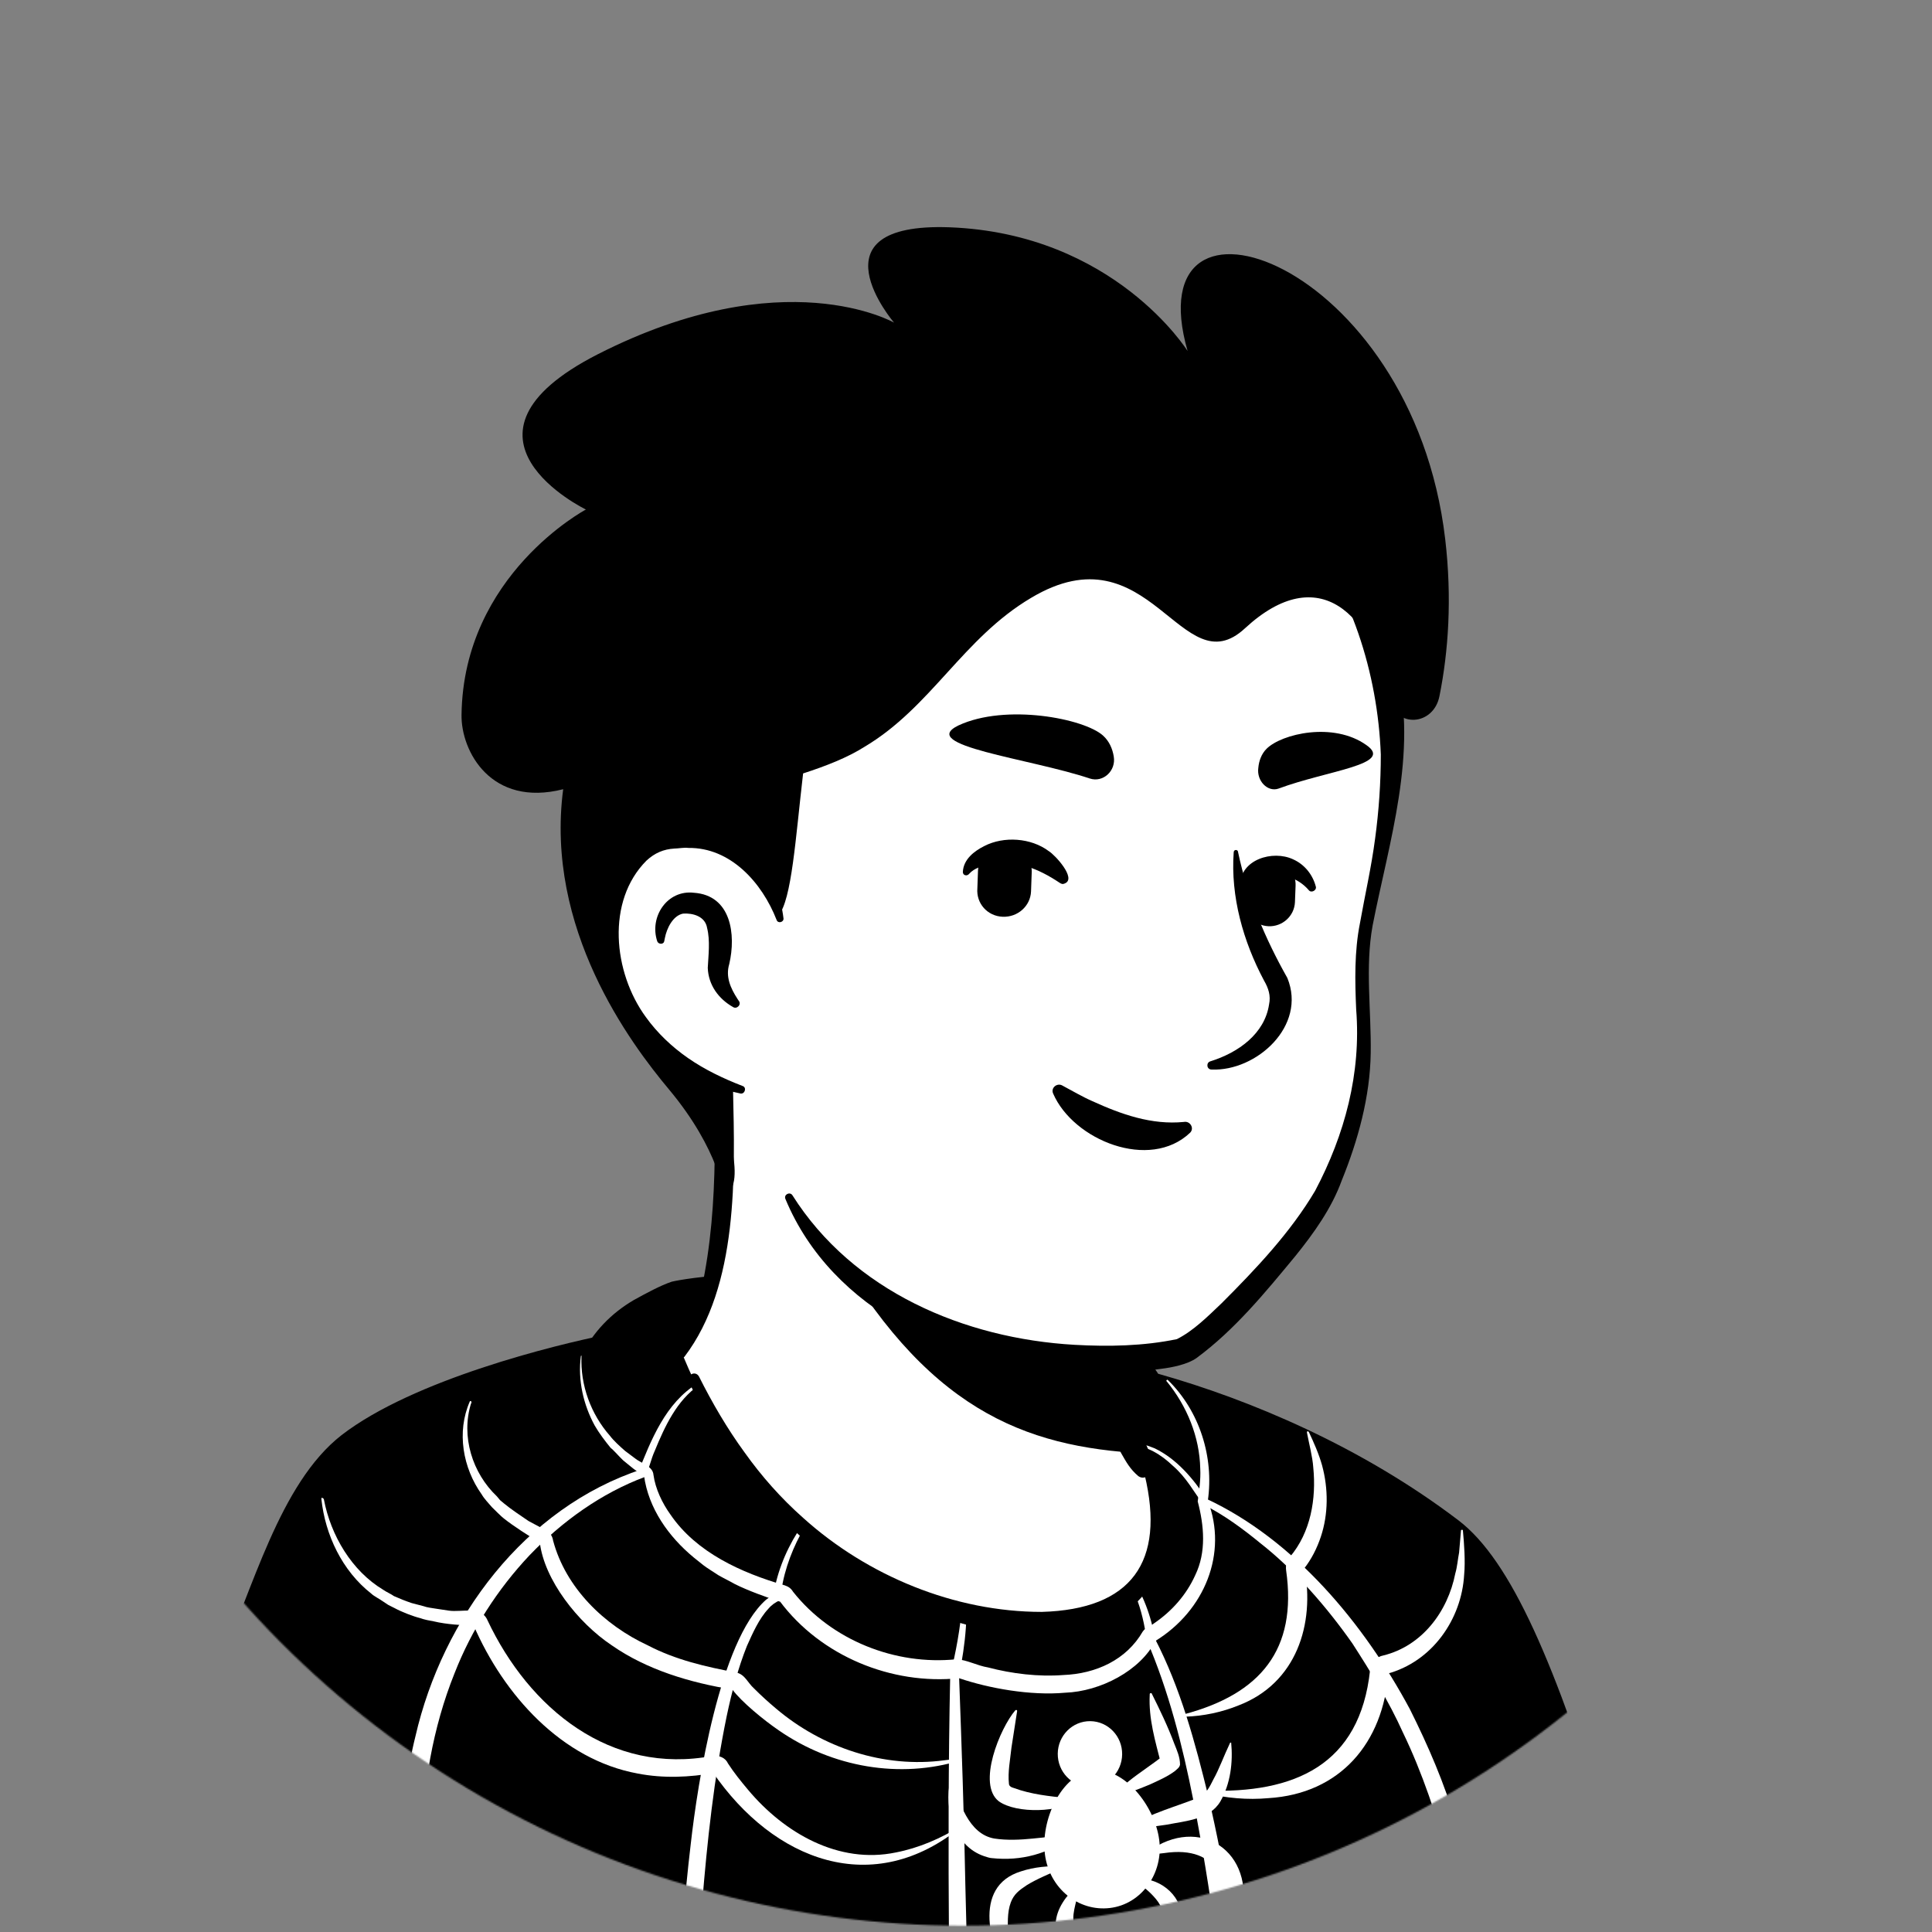 <svg width="1300" height="1300" viewBox="0 0 1300 1300" fill="none" xmlns="http://www.w3.org/2000/svg">
<rect x="0" y="0" width="1300" height="1300" fill="#808080" stroke="none"/>
<mask id="mask0_610_1263" style="mask-type:alpha" maskUnits="userSpaceOnUse" x="0" y="0" width="1296" height="1296">
<circle cx="647.869" cy="647.869" r="647.869" fill="#D9D9D9"/>
</mask>
<g mask="url(#mask0_610_1263)">
<path d="M1003.04 1182.75C1000.07 1184.87 996.669 1186.99 993.695 1189.12C990.296 1191.24 987.322 1193.37 983.923 1195.07C980.95 1196.76 978.401 1198.46 975.427 1200.16C975.002 1200.59 974.577 1200.59 974.152 1201.01C964.381 1206.96 954.185 1212.48 943.989 1217.58C941.015 1219.28 937.616 1220.98 934.642 1222.26C934.642 1222.26 934.218 1222.68 933.793 1222.68C930.394 1224.38 926.995 1226.08 923.597 1227.78C916.799 1231.18 909.577 1234.15 902.78 1237.12C899.381 1238.82 895.557 1240.1 892.159 1241.37C888.76 1242.65 884.937 1244.35 881.538 1245.62C878.139 1246.9 874.316 1248.59 870.917 1249.87C870.917 1249.87 870.917 1249.87 870.492 1249.87C867.093 1251.14 863.27 1252.42 859.871 1253.69C852.224 1256.24 844.152 1258.79 836.505 1261.34C833.956 1262.19 830.982 1263.04 828.433 1263.89C820.361 1266.44 812.29 1268.56 804.218 1270.26C801.244 1271.11 798.27 1271.54 794.871 1272.39C787.224 1274.09 779.152 1275.78 771.505 1277.48C769.806 1277.91 768.531 1277.91 766.832 1278.33C764.283 1278.76 761.309 1279.18 758.76 1279.61C754.937 1280.03 751.538 1280.88 747.714 1281.31C746.015 1281.73 744.316 1281.73 742.616 1282.16C740.492 1282.58 737.943 1283.01 735.394 1283.01C728.597 1283.86 721.374 1284.71 714.577 1285.56C712.453 1285.98 709.904 1285.98 707.78 1286.41H707.355C704.381 1286.83 701.407 1286.83 698.433 1287.25C695.459 1287.68 692.486 1287.68 689.512 1287.68C687.812 1287.68 685.688 1288.1 683.989 1288.1C680.59 1288.1 677.616 1288.53 674.642 1288.53C670.394 1288.53 666.571 1288.95 662.322 1288.95C658.074 1288.95 654.25 1288.95 650.002 1288.95C647.028 1288.95 644.054 1288.95 641.08 1288.95C461.799 1286.41 300.786 1210.36 185.656 1089.71C185.656 1089.71 185.656 1089.28 185.231 1089.28C172.486 1077.81 183.531 1016.63 234.937 977.974C299.512 929.118 454.152 898.53 454.152 898.53C454.152 898.53 514.054 888.758 736.244 935.066C866.244 962.255 965.231 1001.76 1020.46 1108.82C1031.93 1130.92 1043.4 1164.9 1003.04 1182.75Z" fill="white"/>
<path d="M737.518 930.392C819.087 946.961 906.178 964.804 973.302 1018.76C995.819 1037.03 1010.69 1063.79 1023.01 1089.71C1028.96 1102.45 1034.9 1115.62 1039.58 1129.64C1042.13 1138.99 1045.95 1149.61 1043.83 1160.65C1043.4 1163.63 1040.85 1167.45 1038.73 1169.58C1028.96 1179.35 1018.34 1185.29 1007.71 1192.94C945.263 1236.27 873.466 1266.86 799.119 1283.01C633.433 1319.12 454.152 1291.08 308.433 1203.99C260.002 1174.67 215.394 1138.99 177.159 1096.93C172.91 1091.83 172.91 1083.33 172.91 1077.81C173.335 1065.07 176.734 1052.75 180.982 1041.27C191.178 1014.93 204.348 988.595 226.864 970.327C243.008 959.281 260.427 949.935 278.27 942.288C334.348 918.497 393.4 901.928 454.152 895.131C459.25 894.706 460.1 901.928 455.002 902.778C396.799 914.673 339.021 932.516 285.067 956.732C265.525 966.503 244.708 975 228.989 990.294C214.119 1006.44 203.498 1026.41 195.002 1046.8C189.479 1059.12 185.655 1078.66 187.355 1088.43C214.119 1120.29 245.557 1148.33 279.544 1172.55C465.623 1302.55 748.139 1311.05 946.113 1202.71C963.956 1192.94 981.374 1181.9 997.943 1170.42C1006.01 1164.9 1014.51 1160.23 1020.88 1153.86C1021.31 1153.43 1020.88 1153.86 1020.88 1154.28C1020.88 1154.71 1020.46 1155.13 1020.46 1155.13C1020.88 1150.03 1019.18 1143.24 1017.06 1136.44C1009.41 1111.8 997.093 1085.88 983.923 1063.37C963.106 1029.8 927.845 1008.56 892.159 991.569C867.518 980.098 841.603 971.177 815.263 962.68C788.923 954.183 762.159 946.961 735.394 940.588C728.597 938.889 730.721 929.118 737.518 930.392Z" fill="black"/>
<path d="M1144.09 1446.14H69.674C69.674 1446.14 82.419 1260.91 146.994 1120.29C169.935 1070.59 187.778 998.366 229.837 965.653C278.269 928.268 373.857 904.902 407.844 898.104C432.909 893.006 436.308 897.68 453.726 893.006C453.726 895.131 454.151 896.83 454.151 898.954C454.151 898.954 500.033 1035.33 619.412 1083.76C716.7 1123.27 774.478 1096.93 783.399 1053.17C788.922 1025.13 771.504 979.248 762.582 964.379C757.484 960.131 754.086 953.758 752.386 947.385L748.988 933.366C757.059 931.666 764.707 929.542 772.354 926.993C774.903 926.144 777.027 925.294 779.576 924.444C841.177 941.863 915.948 973.3 981.373 1023.01C1017.06 1050.2 1046.8 1120.29 1083.33 1238.82C1126.24 1375.2 1144.09 1446.14 1144.09 1446.14Z" fill="black"/>
<path d="M818.238 1031.08C816.964 1019.18 814.839 1008.56 812.715 999.215C803.794 957.581 777.029 921.046 777.029 921.046C777.029 921.046 709.905 874.738 606.245 862.418C502.584 850.098 452.029 862.418 452.029 862.418C444.382 864.967 435.035 870.065 426.539 874.738C411.245 883.66 398.924 896.405 391.277 912.124C391.277 912.549 390.852 912.549 390.852 912.974C379.807 944.836 436.735 1062.52 583.303 1128.37C734.545 1196.34 828.434 1116.9 818.238 1031.08Z" fill="black"/>
<path d="M280.395 1693.83C274.872 1569.35 272.323 1438.07 270.624 1313.17C269.774 1264.74 267.65 1215.88 279.546 1168.3C297.814 1088.86 353.042 1014.51 432.062 988.596L429.088 991.57C438.01 969.054 447.781 943.988 469.448 930.818C470.297 930.394 470.722 931.668 470.297 932.093C455.428 942.289 447.356 959.707 440.559 976.276C438.01 981.799 436.735 988.596 434.186 993.694C404.448 1004.74 378.108 1023.86 356.441 1046.37C334.774 1069.32 317.356 1096.5 305.886 1125.82C291.016 1162.78 284.644 1202.29 283.369 1241.8C282.519 1390.92 286.768 1548.53 280.395 1693.83Z" fill="white"/>
<path d="M469.446 1693.82C460.949 1616.08 455.851 1536.21 455.001 1458.04C454.152 1386.24 456.276 1312.32 464.773 1240.95C469.446 1199.31 484.315 1104.15 515.328 1076.54L518.727 1073.99C520.851 1073.14 521.276 1072.29 524.25 1071.86L520.001 1076.11C522.126 1059.97 528.073 1044.67 536.57 1031.08C539.544 1026.83 542.518 1022.58 545.916 1018.33C546.341 1017.91 547.616 1018.33 546.766 1019.18C543.792 1023.43 540.818 1027.68 538.694 1032.35C531.472 1045.95 526.374 1060.82 525.099 1076.11C525.099 1076.54 524.675 1076.54 524.675 1076.96C522.126 1077.81 519.152 1079.93 517.027 1082.48C510.655 1089.28 506.407 1099.05 502.583 1107.55C496.635 1122.42 492.387 1138.56 488.988 1154.71C480.492 1195.91 475.818 1239.25 472.42 1281.31C467.746 1351.83 466.047 1426.6 466.047 1497.12L466.472 1536.63C466.472 1588.89 469.021 1641.57 470.295 1693.82C470.72 1694.25 469.446 1694.67 469.446 1693.82Z" fill="white"/>
<path d="M644.052 1693.82C644.477 1564.25 638.954 1434.25 638.529 1304.67C638.105 1246.05 638.105 1185.72 639.379 1127.09C643.203 1111.8 646.176 1095.65 647.451 1079.51C647.876 1074.41 647.876 1068.89 647.451 1063.37C647.451 1062.52 648.726 1062.52 648.726 1063.37C652.124 1084.61 649.575 1106.27 645.327 1127.52C647.026 1173.82 648.726 1221.83 649.575 1268.99C652.549 1375.2 653.399 1481.41 650.85 1587.61C650.425 1608.01 649.15 1638.17 647.876 1658.56C647.026 1670.46 645.752 1681.93 644.902 1693.82C644.902 1694.25 644.477 1694.25 644.052 1694.25C644.052 1694.25 644.052 1693.82 644.052 1693.82Z" fill="white"/>
<path d="M842.876 1693.82C839.052 1595.69 836.503 1492.88 828.006 1395.16C822.908 1333.14 814.836 1271.96 802.941 1211.21C795.719 1174.67 786.372 1137.71 771.503 1103.3C768.954 1083.76 762.581 1062.52 747.287 1048.92C746.863 1048.5 746.863 1048.07 747.287 1048.07C747.712 1047.65 747.712 1047.65 748.137 1048.07C752.385 1051.05 756.209 1054.87 759.608 1059.12C768.954 1071.44 774.902 1088.43 777.026 1102.45C794.444 1136.01 804.215 1172.55 813.137 1209.08C818.66 1232.88 823.758 1258.79 827.582 1282.58C833.104 1316.57 838.202 1359.9 840.751 1394.31C842.876 1415.13 844.15 1447.84 845.425 1469.08C847.124 1519.22 847.549 1568.92 846.699 1619.05L844.575 1693.82C844.575 1694.25 844.15 1694.25 843.725 1694.25C843.301 1694.25 842.876 1693.82 842.876 1693.82Z" fill="white"/>
<path d="M1002.61 1693.4C1013.23 1576.99 1008.99 1458.89 992.418 1343.33C988.169 1313.17 981.797 1281.73 975 1251.99C966.928 1222.68 957.156 1192.94 943.986 1165.75C934.64 1144.93 922.32 1124.97 910 1105.85C893.006 1081.63 871.339 1056.57 847.973 1038.3C836.078 1028.53 823.333 1019.18 809.738 1012.39C802.941 1003.46 798.692 994.542 788.921 986.046C781.274 978.823 771.928 972.876 761.307 972.451C760.882 972.451 760.457 972.026 760.457 971.601C760.457 971.176 760.882 971.176 760.882 971.176C766.405 970.752 771.928 972.451 777.026 974.575C791.895 981.797 802.941 994.967 811.862 1008.56C870.915 1036.18 917.647 1092.25 948.66 1150.03C960.98 1174.67 972.026 1200.16 979.673 1226.5L986.47 1249.02C1006.86 1333.14 1014.93 1419.8 1016.21 1506.05C1016.63 1568.92 1013.23 1631.8 1003.46 1693.82C1003.46 1694.25 1003.04 1694.25 1002.61 1694.25C1002.61 1694.25 1002.61 1693.82 1002.61 1693.4Z" fill="white"/>
<path d="M811.44 1204.84C870.917 1206.96 915.1 1187.84 921.897 1123.69C922.322 1118.59 926.145 1114.77 930.819 1113.92C956.734 1107.55 974.152 1084.61 979.25 1058.69C980.524 1054.44 980.949 1048.92 981.799 1044.67C982.224 1040 982.649 1034.9 983.073 1029.8C983.073 1029.38 983.498 1029.38 983.923 1029.38C984.348 1029.38 984.348 1029.8 984.348 1029.8C985.198 1038.73 986.047 1050.62 985.198 1059.54C983.498 1089.71 963.531 1118.17 933.368 1126.24L934.217 1125.39C930.819 1172.55 901.93 1206.96 853.498 1209.93C839.479 1211.21 825.034 1209.93 811.015 1206.54C810.59 1206.54 810.59 1206.11 810.59 1205.69C810.59 1204.84 811.015 1204.84 811.44 1204.84Z" fill="white"/>
<path d="M217.942 1008.99C222.615 1033.2 236.634 1056.99 257.876 1069.74C259.576 1071.01 263.399 1072.71 265.098 1073.99C268.922 1075.69 273.17 1077.39 276.994 1078.66L285.066 1080.78C287.19 1081.63 291.013 1082.06 293.562 1082.48L302.059 1083.76C310.556 1085.03 323.726 1080.36 327.974 1090.13C356.013 1149.61 410.817 1194.64 479.641 1181.47C483.889 1181.05 488.138 1182.74 489.837 1186.57C493.661 1192.52 498.759 1198.89 503.432 1204.41C527.647 1233.3 564.183 1254.54 602.843 1246.47C618.138 1243.5 633.007 1237.12 646.602 1228.63C647.027 1228.2 647.451 1228.63 647.451 1228.63C587.549 1278.33 520.425 1251.99 479.641 1192.52L480.915 1192.94C463.922 1195.91 446.504 1196.76 429.085 1193.37C378.105 1184.02 339.02 1140.69 318.628 1093.53L319.477 1093.95C310.556 1093.53 300.785 1093.1 291.863 1090.98C289.314 1090.56 285.066 1089.71 282.942 1088.86C277.843 1087.58 270.196 1084.61 265.523 1082.06L261.275 1079.93L257.451 1077.39C255.752 1076.11 251.504 1073.99 249.804 1072.29C230.262 1056.99 218.791 1032.78 216.242 1008.56C216.242 1008.14 216.667 1007.71 216.667 1007.71C217.942 1008.56 217.942 1008.56 217.942 1008.99Z" fill="white"/>
<path d="M796.995 1153.43C847.975 1139.84 873.04 1110.1 865.393 1056.57C864.968 1053.17 865.818 1049.77 867.942 1047.65C881.962 1031.08 885.785 1008.56 883.661 987.32C883.236 980.523 880.687 970.752 879.413 963.954C879.413 963.529 879.413 963.104 879.838 963.104C880.262 963.104 880.262 963.105 880.687 963.529C884.086 970.752 887.485 978.399 889.609 986.046C893.857 1001.76 893.857 1018.76 888.759 1034.05C886.21 1041.7 882.387 1049.35 877.289 1055.72L877.713 1054.87C884.936 1093.1 872.191 1132.61 833.53 1147.48C822.06 1152.16 809.74 1154.71 797.419 1155.13C796.145 1154.71 796.145 1153.43 796.995 1153.43Z" fill="white"/>
<path d="M316.928 944.411C310.131 966.503 317.778 991.143 334.347 1006.86L336.471 1009.41L339.02 1011.54C344.118 1015.78 350.066 1019.61 355.588 1023.43L367.484 1029.8C370.033 1031.08 371.732 1033.63 372.157 1036.6C380.654 1068.46 406.569 1093.53 435.883 1107.12C454.575 1116.89 474.968 1121.57 495.36 1125.39C501.307 1126.67 503.007 1132.19 507.255 1136.01C511.928 1140.69 517.026 1145.36 522.124 1149.61C553.138 1175.95 594.772 1189.97 635.556 1184.44L646.177 1183.17C646.602 1183.17 647.026 1183.17 647.026 1183.59C647.026 1184.02 647.026 1184.02 646.602 1184.44C605.392 1197.19 559.935 1189.12 524.249 1164.48C513.628 1157.25 498.758 1144.93 492.811 1136.86C464.347 1132.19 435.458 1123.69 411.667 1107.12C388.726 1091.83 366.209 1062.94 363.236 1037.88C356.013 1033.63 345.392 1026.83 339.02 1021.73C337.745 1020.88 332.222 1015.36 330.948 1014.08C328.824 1011.54 325.85 1008.56 324.151 1005.59C311.405 987.745 307.157 963.529 316.079 943.137C316.079 942.712 316.504 942.712 316.928 942.712C317.353 943.562 317.353 943.986 316.928 944.411Z" fill="white"/>
<path d="M391.276 912.549C390.426 932.091 397.649 951.634 410.394 966.078C412.943 969.477 417.191 973.301 420.59 976.274C421.864 977.124 426.113 980.523 427.387 981.372C431.636 984.771 439.283 986.47 439.707 992.418C440.982 1001.76 445.655 1011.54 451.178 1019.18C468.596 1044.67 498.76 1058.27 528.073 1066.76C530.622 1067.61 532.322 1068.89 533.596 1071.01C559.511 1103.73 602.42 1120.72 643.629 1116.47C650.851 1116.9 657.224 1120.72 664.871 1121.99C681.015 1126.24 698.858 1128.37 715.426 1127.09C737.518 1126.24 757.91 1116.9 768.956 1097.78C771.08 1094.8 774.054 1094.38 776.603 1092.25C788.498 1084.18 798.27 1073.14 804.217 1059.97C811.864 1044.25 810.165 1026.41 805.917 1010.26C806.766 1003.46 808.041 995.817 807.616 988.17C807.191 966.928 798.694 946.111 785.1 929.542C784.25 929.118 785.524 927.843 785.949 928.693C807.191 949.51 816.962 980.523 812.714 1009.84C826.309 1045.1 810.59 1083.76 777.453 1104.15C767.256 1124.12 740.492 1138.14 716.701 1138.99C693.335 1141.11 665.296 1136.01 645.328 1129.22C599.871 1133.89 552.289 1114.35 524.675 1077.39L525.1 1077.81C515.753 1074.84 503.008 1070.16 494.511 1065.91C492.387 1064.64 485.59 1061.24 483.466 1059.97C480.917 1058.27 475.394 1054.87 473.27 1053.17L466.897 1048.07C449.904 1034.05 436.309 1014.93 433.335 992.843L433.76 993.693C430.361 991.144 426.962 989.019 423.988 986.47L419.315 982.647L417.191 980.523C415.067 978.399 412.943 975.85 410.819 974.15C406.995 969.477 403.171 964.379 400.198 959.281C392.551 945.261 388.727 928.693 390.851 912.549C390.851 912.124 391.276 912.124 391.701 912.124C390.851 912.124 391.276 912.124 391.276 912.549Z" fill="white"/>
<path d="M755.068 1180.47C755.21 1168.27 745.625 1158.27 733.66 1158.13C721.696 1157.99 711.881 1167.77 711.739 1179.96C711.597 1192.16 721.182 1202.17 733.147 1202.31C745.112 1202.45 754.926 1192.67 755.068 1180.47Z" fill="white"/>
<path d="M779.998 1237.97C782.972 1260.49 768.102 1281.31 746.861 1283.85C725.619 1286.4 706.076 1270.68 703.102 1247.74C700.128 1225.23 713.723 1194.21 734.965 1191.24C756.207 1188.69 777.024 1215.03 779.998 1237.97Z" fill="white"/>
<path d="M724.769 1210.78C713.723 1219.7 683.984 1220.55 672.089 1212.06C657.22 1200.59 672.939 1162.78 683.135 1150.88C683.559 1150.46 684.409 1150.46 684.409 1151.31L680.586 1175.95C679.736 1184.02 678.037 1192.51 678.886 1200.16C678.886 1201.86 680.586 1202.71 682.285 1203.14C693.756 1207.38 706.076 1208.66 718.396 1209.93C720.095 1209.93 723.069 1210.36 724.344 1209.51C724.344 1209.93 724.769 1210.36 724.769 1210.78Z" fill="white"/>
<path d="M721.371 1235.85C705.228 1247.32 687.384 1252.42 667.417 1250.29C666.143 1250.29 663.594 1249.44 662.319 1249.02C641.927 1242.22 635.129 1217.16 639.378 1198.04C639.378 1197.19 640.228 1196.76 640.652 1197.61C645.326 1212.48 651.698 1234.15 669.116 1237.12C677.613 1238.4 686.535 1237.97 695.031 1237.12C703.528 1236.27 712.45 1235.42 720.946 1233.72C721.796 1234.15 722.221 1235 721.371 1235.85C721.371 1235.85 721.796 1235.42 721.371 1235.85Z" fill="white"/>
<path d="M715.424 1256.67C706.078 1260.91 697.581 1264.31 690.784 1268.56C685.686 1271.96 682.287 1274.51 680.163 1280.03C677.614 1286.83 678.039 1294.9 678.464 1304.25C679.313 1312.74 680.588 1322.09 681.013 1332.29C681.013 1332.71 680.163 1333.14 679.738 1332.71C666.143 1311.04 653.823 1269.41 686.96 1259.21C695.882 1256.24 705.653 1255.39 715 1255.82C716.274 1255.39 716.274 1256.67 715.424 1256.67Z" fill="white"/>
<path d="M726.045 1270.26C724.346 1281.31 720.097 1288.95 723.496 1297.45C729.444 1309.77 734.542 1322.51 734.542 1337.38C734.542 1337.81 733.692 1338.23 733.692 1337.81C729.869 1332.71 726.045 1327.19 722.222 1321.66C717.548 1313.17 710.326 1304.67 710.326 1294.48C710.751 1284.28 717.548 1275.36 724.771 1268.99C726.045 1268.56 726.47 1269.41 726.045 1270.26Z" fill="white"/>
<path d="M750.259 1206.53C752.383 1204.41 757.057 1200.59 759.606 1198.46C766.403 1192.94 775.749 1186.99 782.547 1181.47C782.972 1181.04 783.397 1180.62 782.972 1181.47C782.547 1181.89 782.122 1182.74 781.697 1183.59C781.272 1184.87 780.847 1185.72 781.272 1186.99C777.449 1171.7 772.776 1156.83 773.625 1140.26V1139.84C773.625 1139.41 774.475 1138.99 774.9 1139.41C780.423 1150.46 785.946 1161.93 790.194 1173.4C791.893 1177.65 794.017 1182.32 794.017 1187.42C793.593 1189.54 791.893 1190.39 790.619 1191.67C785.521 1195.49 779.573 1198.04 774.05 1200.59C771.076 1201.86 748.985 1211.21 749.834 1206.96C749.834 1206.53 750.259 1206.53 750.259 1206.53Z" fill="white"/>
<path d="M759.18 1229.48C774.475 1219.7 792.318 1215.46 807.612 1209.08C811.86 1206.53 813.984 1202.29 816.533 1197.19C820.357 1190.39 823.331 1181.89 827.579 1172.97C827.579 1172.55 828.004 1172.55 828.429 1172.55C829.703 1185.72 828.004 1200.16 821.207 1212.06C813.984 1224.38 797.841 1225.23 785.096 1227.78C776.174 1229.05 767.677 1230.33 758.756 1230.75C758.331 1230.75 758.331 1229.9 759.18 1229.48Z" fill="white"/>
<path d="M769.801 1248.17C802.938 1220.55 843.298 1242.22 836.076 1285.55C834.376 1295.75 830.553 1305.52 823.331 1313.59C822.906 1314.02 822.056 1313.59 822.056 1313.17C823.331 1308.49 824.18 1304.25 824.605 1299.57C828.853 1268.14 820.782 1241.37 783.396 1246.89C778.723 1247.32 774.049 1248.17 769.801 1249.44C769.376 1249.87 768.951 1248.59 769.801 1248.17Z" fill="white"/>
<path d="M763.855 1264.31C778.724 1262.61 794.868 1274.08 795.293 1290.65C794.443 1307.65 786.796 1322.94 772.776 1333.14C772.351 1333.56 771.502 1333.56 771.502 1332.71C775.75 1320.39 779.999 1308.07 782.123 1295.33C783.822 1288.95 782.123 1283 777.874 1277.91C774.051 1273.23 768.953 1268.99 763.43 1265.59C762.58 1264.74 763.005 1263.89 763.855 1264.31Z" fill="white"/>
<path d="M777.447 1043.4C768.525 1087.16 710.748 1113.5 613.46 1073.99C512.349 1033.2 468.591 935.915 457.545 907.027C517.447 794.87 475.813 717.125 475.813 717.125C613.885 705.229 734.538 866.667 734.538 866.667L753.231 946.536C754.931 953.334 758.329 959.281 763.427 963.53C772.349 979.249 782.97 1015.36 777.447 1043.4Z" fill="white"/>
<path d="M455.423 908.301C463.495 895.981 468.593 881.536 471.992 867.517C478.364 838.203 480.489 808.465 480.913 778.726V767.68C479.639 756.634 475.815 745.164 471.567 734.968C466.044 721.373 486.011 712.876 492.384 726.471C493.234 728.17 493.234 731.144 493.234 732.844C494.508 790.621 497.057 864.968 460.521 912.974C457.972 915.523 452.874 911.7 455.423 908.301Z" fill="black"/>
<path d="M739.212 865.818C745.585 869.641 747.709 874.739 748.559 879.837C751.108 890.033 750.258 901.079 752.807 911.7C754.931 921.896 761.304 931.667 763.003 942.288C765.128 953.334 771.5 976.7 774.049 988.171C774.899 990.72 773.199 993.693 770.226 994.118C768.526 994.543 767.252 994.118 765.977 993.269C760.454 988.595 757.905 983.922 754.507 977.974C748.984 967.778 745.16 958.432 741.762 946.961C738.788 936.765 740.062 925.72 737.513 915.099C735.389 904.903 729.441 895.131 727.317 884.51C726.043 879.412 725.618 873.89 729.441 867.517C731.99 864.968 736.239 864.118 739.212 865.818Z" fill="black"/>
<path d="M769.802 977.974C688.658 973.726 622.384 948.236 557.809 833.105C612.188 881.112 676.338 899.379 743.887 907.876L752.809 946.961C754.508 953.759 764.704 973.726 769.802 977.974Z" fill="black"/>
<path d="M766.404 962.255C780.849 989.445 789.346 1023.43 780.424 1053.6C773.627 1074.84 754.084 1090.56 732.842 1096.5C683.561 1109.67 626.633 1088.86 582.875 1065.49C528.921 1035.33 488.986 984.772 463.496 929.543C461.797 925.295 467.744 921.896 470.293 926.144C479.215 943.987 489.411 961.406 500.882 977.125C512.352 993.268 525.522 1008.14 540.391 1021.31C583.725 1060.39 642.352 1084.61 700.98 1084.61C761.306 1082.91 784.248 1051.05 770.228 992.419C768.104 983.072 764.705 973.301 760.032 965.229C757.483 961.83 763.855 958.007 766.404 962.255Z" fill="black"/>
<path d="M930.815 452.027C938.462 487.713 942.285 516.602 921.468 611.765C901.076 706.504 950.782 726.046 833.102 877.713C785.096 939.739 668.691 922.321 574.377 858.17C542.514 836.504 528.919 780.85 505.128 741.34C486.436 710.327 477.939 742.615 453.298 715.85C419.736 679.314 379.377 605.818 399.344 475.818C431.632 265.099 598.592 240.458 722.22 263.824C846.697 287.615 910.423 358.138 930.815 452.027Z" fill="white"/>
<path d="M474.541 753.66C464.77 737.092 452.024 722.647 440.129 707.353C428.658 691.634 419.312 674.216 411.665 656.373C361.109 532.321 380.652 357.713 504.704 284.641C556.109 254.902 618.136 247.68 675.913 252.353C799.541 261.275 912.972 318.203 939.737 449.053C954.181 506.83 934.639 566.308 923.593 622.811C918.495 650.85 922.743 679.739 922.319 708.628C921.894 737.942 913.822 767.255 902.776 794.445C895.979 813.138 884.083 829.706 871.763 845C851.371 869.641 830.979 894.706 805.064 913.824C799.116 918.072 788.495 920.196 781.273 921.046C761.306 924.02 741.763 924.87 721.796 923.595C643.626 920.196 559.933 882.386 528.495 806.765C527.221 803.791 531.469 801.667 533.168 804.216C573.953 868.791 648.724 900.654 723.07 904.902C746.011 906.177 769.377 905.752 791.894 901.079C802.939 895.556 812.711 885.785 822.057 876.863C844.998 853.922 868.364 829.281 884.933 801.242C904.9 763.432 915.946 722.223 912.547 679.314C911.698 660.196 911.273 640.229 915.096 621.111C918.495 601.994 922.743 583.726 925.292 564.183C927.841 545.491 929.116 526.373 929.116 507.68C926.992 452.876 909.149 396.373 874.312 353.889C797.417 258.301 615.587 233.236 513.201 298.661C448.626 338.595 418.462 413.366 408.691 486.013C393.822 573.105 398.07 658.922 467.319 722.223L487.711 743.464C495.783 752.811 481.338 763.857 474.541 753.66Z" fill="black"/>
<path d="M524.67 618.562C524.67 618.562 511.5 554.837 449.474 562.484C395.944 569.281 377.252 697.582 498.755 733.268" fill="white"/>
<path d="M493.234 677.615C483.463 672.092 476.666 662.746 476.241 651.275C476.666 642.778 477.94 633.007 475.816 624.51C474.541 616.438 466.045 614.314 459.672 614.739C452.875 616.014 448.626 624.51 447.352 631.308C447.352 631.733 446.927 633.007 446.927 633.432C446.502 635.556 443.103 635.556 442.254 633.432C436.731 616.863 449.051 598.595 466.894 600.72C491.96 602.419 495.358 628.759 490.685 648.726C488.136 657.223 491.535 664.87 496.208 672.092L497.058 673.367C499.182 675.916 495.783 679.314 493.234 677.615Z" fill="black"/>
<path d="M833.102 573.53C839.474 603.693 851.369 631.732 866.239 658.072C879.409 690.36 845.422 720.948 815.258 719.673C811.86 719.673 811.435 715 814.409 714.151C833.526 708.203 850.945 695.458 853.918 675.915C855.193 669.968 853.494 664.87 850.52 659.772C836.5 633.432 828.003 603.268 830.128 573.53C830.128 571.405 833.102 571.405 833.102 573.53Z" fill="black"/>
<path d="M522.547 618.988C512.776 593.922 491.534 570.131 463.07 570.556C460.521 570.131 456.272 570.981 453.723 570.981C446.501 571.406 440.553 573.955 435.03 579.053C407.841 606.242 412.514 654.249 434.606 684.412C442.253 695.033 452.024 704.38 463.07 712.027C474.115 719.674 486.436 725.622 499.606 730.72C502.579 731.569 501.305 736.242 498.331 735.818C469.867 729.87 442.677 715.85 423.985 692.484C395.096 657.648 389.148 599.445 423.56 565.458C431.207 558.661 441.828 553.563 452.449 553.563C455.847 553.563 460.945 552.713 464.344 553.563C482.187 554.412 499.181 563.334 510.226 577.354C519.998 589.249 525.521 603.693 527.22 618.138C527.22 620.687 523.396 621.537 522.547 618.988Z" fill="black"/>
<path d="M800.817 762.157C773.627 788.072 722.222 767.255 708.627 735.817C706.928 731.993 711.176 728.595 714.575 730.294C721.797 734.118 728.17 737.941 734.967 740.915C754.509 749.837 774.902 757.059 796.568 754.935C800.817 754.085 803.79 759.183 800.817 762.157Z" fill="black"/>
<path d="M674.642 616.863C664.446 616.438 656.799 607.941 657.648 597.745L658.073 585.85C658.498 575.654 666.995 568.007 677.191 568.856C687.387 569.281 695.034 577.778 694.184 587.974L693.76 599.87C693.335 609.641 684.838 617.288 674.642 616.863Z" fill="black"/>
<path d="M853.496 623.236C844.149 622.811 836.927 614.739 837.352 605.393L837.777 594.347C838.201 585.001 846.273 577.779 855.62 578.203C864.966 578.628 872.188 586.7 871.763 596.046L871.339 607.092C870.914 616.439 862.842 623.661 853.496 623.236Z" fill="black"/>
<path d="M712.877 593.922C698.857 584.576 683.563 578.203 666.57 581.602C661.047 582.451 655.524 584.151 652.125 587.974C650.851 589.674 647.877 589.249 647.877 586.7C648.302 578.203 655.524 572.68 662.321 569.281C675.491 562.484 693.759 563.759 705.655 572.68C709.903 575.229 724.348 590.948 716.7 594.347C715.001 595.196 714.151 594.772 712.877 593.922Z" fill="black"/>
<path d="M834.379 596.046C834.379 578.203 856.47 571.83 870.065 578.203C877.712 581.602 883.235 588.399 885.359 596.471C886.209 599.02 882.386 601.144 880.686 599.02C873.464 590.523 861.144 586.275 851.372 591.373C848.399 593.072 847.974 594.347 847.124 596.046C847.124 604.543 834.804 604.118 834.379 596.046Z" fill="black"/>
<path d="M733.269 523.824C742.19 526.798 751.112 518.726 749.412 508.955C748.563 503.857 746.438 498.759 742.19 494.935C729.445 483.464 676.765 473.268 644.902 488.138C616.863 501.732 692.484 510.229 733.269 523.824Z" fill="black"/>
<path d="M860.295 530.621C853.073 533.17 845.426 525.523 846.701 516.602C847.126 511.928 848.825 507.255 852.224 503.857C862.42 493.66 897.256 485.589 919.348 501.308C938.465 514.477 893.433 518.301 860.295 530.621Z" fill="black"/>
<path d="M972.451 362.81C950.359 174.183 763.006 110.457 799.117 236.209C799.117 236.209 749.836 157.189 638.954 152.941C543.791 149.542 601.568 217.091 601.568 217.091C601.568 217.091 527.647 174.608 402.32 238.333C293.137 293.987 394.248 342.843 394.248 342.843C394.248 342.843 311.83 386.601 310.555 480.915C310.13 505.555 330.523 543.366 378.954 531.046C366.634 624.934 423.987 701.83 450.327 733.268C484.314 774.052 487.287 805.065 487.287 805.065C504.706 795.294 484.314 751.536 484.738 728.595C378.529 687.81 397.647 569.281 449.477 562.483C503.856 555.686 520.849 604.117 523.823 616.013C532.745 605.392 535.294 564.183 540.392 520.425C556.111 515.327 570.13 509.804 581.601 502.581C626.634 475.817 647.876 429.51 693.758 402.32C774.052 354.313 794.869 462.647 837.778 422.712C887.483 376.83 923.595 413.366 934.64 469.869C938.889 490.261 964.804 488.562 968.627 468.17C974.575 438.431 977.124 402.745 972.451 362.81Z" fill="black"/>
</g>
</svg>
